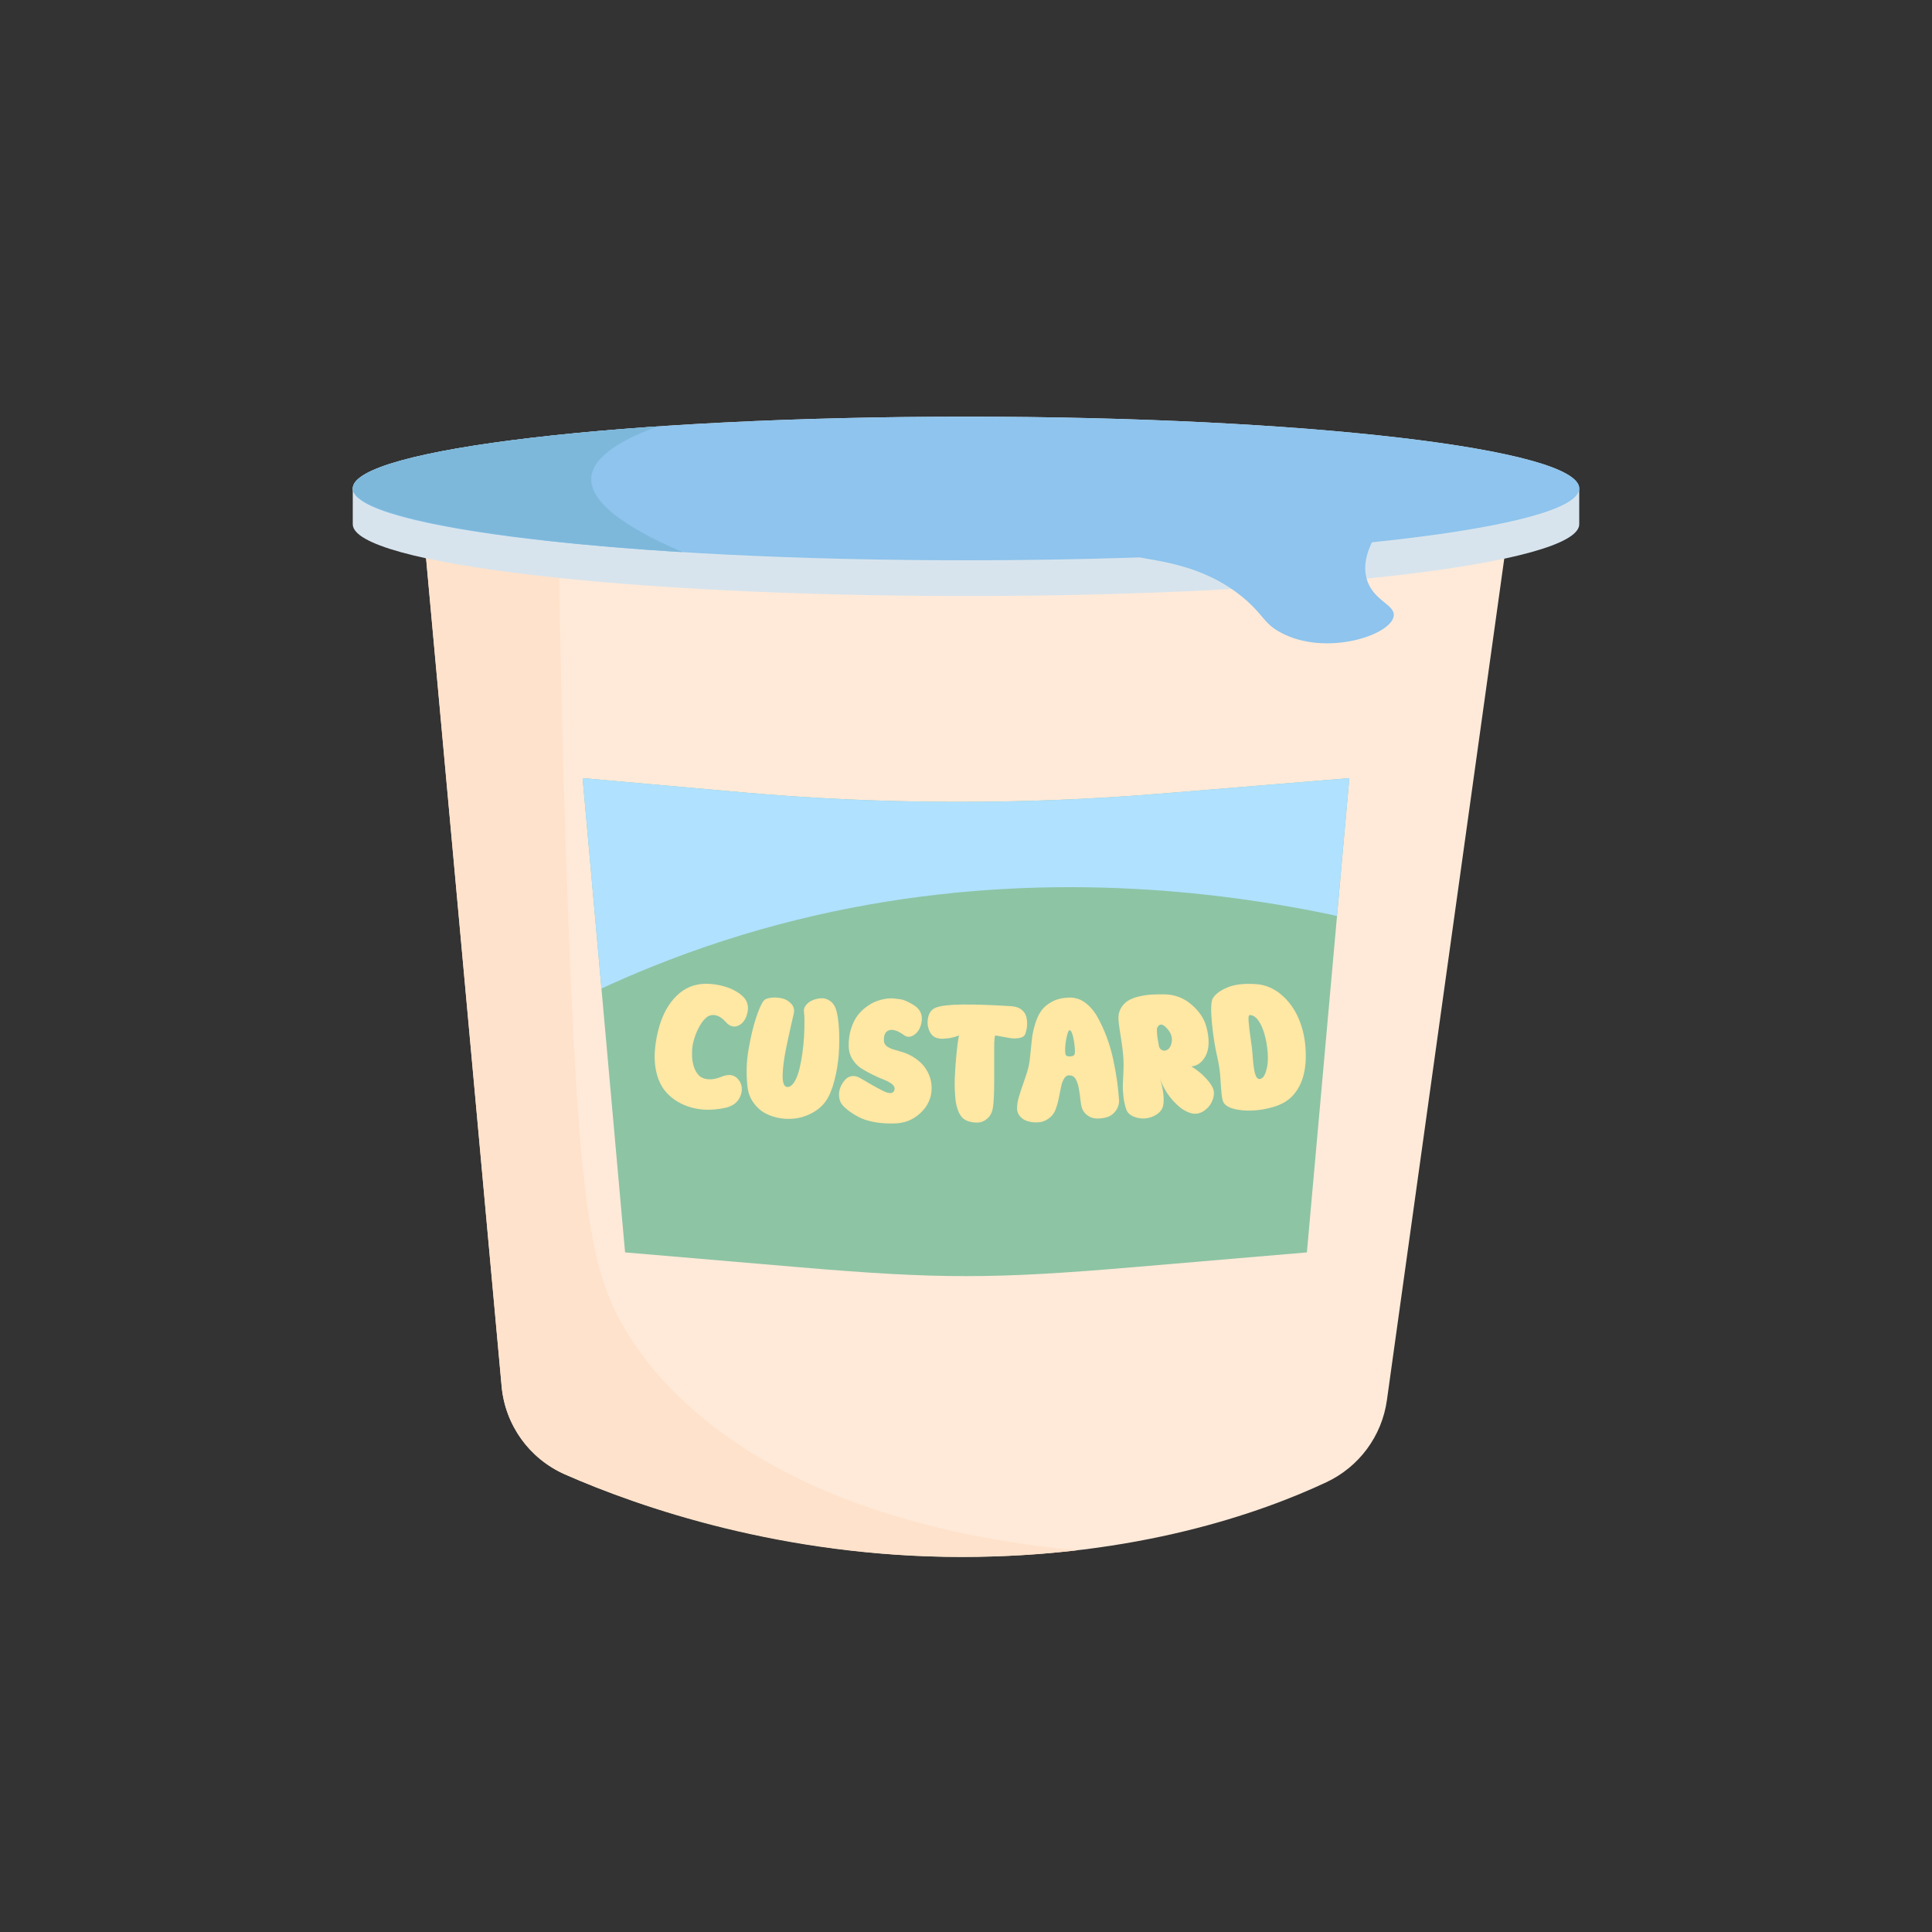 <?xml version="1.0" encoding="UTF-8"?>
<svg id="_Layer_" data-name="&amp;lt;Layer&amp;gt;" xmlns="http://www.w3.org/2000/svg" xmlns:xlink="http://www.w3.org/1999/xlink" viewBox="0 0 540 540">
  <rect x="0" y="0" width="540" height="540" fill="#333333" stroke="none"/>
  <defs>
    <style>
      .cls-1 {
        fill: #7db8db;
      }

      .cls-2 {
        fill: #ffe2cb;
      }

      .cls-3 {
        fill: #8ec4ed;
      }

      .cls-4 {
        fill: #8dc4a4;
      }

      .cls-5 {
        clip-path: url(#clippath-1);
      }

      .cls-6 {
        fill: #ffead9;
      }

      .cls-7 {
        fill: none;
      }

      .cls-8 {
        fill: #b0e1ff;
      }

      .cls-9 {
        fill: #d8e4ed;
      }

      .cls-10 {
        fill: #ffe7a4;
      }
    </style>
    <clipPath id="clippath-1">
      <path class="cls-7" d="M365.28,350.05l-48.72,4.15c-38.89,3.31-54.24,3.31-93.13,0l-48.72-4.15-11.87-132.56,44.33,3.94c38.94,3.46,78.1,3.59,117.06,.4l52.92-4.34-11.87,132.56Z"/>
    </clipPath>
  </defs>
  <g>
    <path class="cls-6" d="M387.64,391.38c-1.4,10.01-7.77,18.62-16.92,22.91-18.29,8.58-53.04,20.87-101.96,20.87s-89.88-13.84-110.82-23.06c-9.95-4.38-16.74-13.79-17.72-24.61l-22.58-247.47,303.99,7.6-33.99,243.75Z"/>
    <polygon class="cls-7" points="385.57 406.18 140.72 400.06 117.63 140.03 421.62 147.63 385.57 406.18"/>
    <path class="cls-2" d="M175.7,373.15c-10.58-16.91-13.98-34.29-17.2-125.87-1.47-41.77-2.16-77.87-2.48-106.29l-38.4-.96,22.58,247.47c.99,10.82,7.78,20.24,17.72,24.61,20.94,9.22,60.73,23.06,110.82,23.06,11.54,0,22.28-.69,32.21-1.85-89.2-8.48-117.8-48.25-125.26-60.17Z"/>
    <path class="cls-9" d="M441.4,136.53c0-11.08-76.74-20.07-171.4-20.07s-171.4,8.98-171.4,20.07v10c0,11.08,76.74,20.07,171.4,20.07s171.4-8.98,171.4-20.07v-10Z"/>
    <path class="cls-3" d="M441.4,136.53c0,11.08-76.74,20.07-171.4,20.07-94.66,0-171.4-8.98-171.4-20.07,0-11.08,76.74-20.07,171.4-20.07,94.66,0,171.4,8.98,171.4,20.07Z"/>
    <path class="cls-1" d="M165.27,133.54c.33-5.16,6.53-9.94,18.55-14.36-50.96,3.48-85.21,9.94-85.21,17.35s37.4,14.45,92.19,17.8c-17.42-7.49-25.92-14.42-25.52-20.79Z"/>
    <path class="cls-3" d="M316.88,154.88c.03,2.06,17.68,.62,31.62,13.05,4.8,4.28,4.9,6.41,9.44,8.86,12.63,6.82,31.01,.71,31.62-4.66,.37-3.2-5.79-4.2-7.55-10.26-1.49-5.12,1.13-10.55,4.25-14.92-54.46,3.45-69.4,6.03-69.38,7.93Z"/>
  </g>
  <path class="cls-4" d="M365.28,350.05l-48.72,4.15c-38.89,3.31-54.24,3.31-93.13,0l-48.72-4.15-11.87-132.56,44.33,3.94c38.94,3.46,78.1,3.59,117.06,.4l52.92-4.34-11.87,132.56Z"/>
  <g class="cls-5">
    <path class="cls-8" d="M89.79,328.3c21.25-19.19,51.7-41.65,92.17-58,109.95-44.42,212.5-10.87,244.41,1.04-2.42-21.75-4.83-43.5-7.25-65.24-103.56,.35-207.13,.69-310.69,1.04-6.21,40.39-12.43,80.78-18.64,121.17Z"/>
  </g>
  <g>
    <path class="cls-10" d="M201.67,300.94c2.14-.87,3.73-.53,4.81,.91,.93,1.24,1.14,2.7,.52,4.36-.67,1.82-2.1,2.95-4.23,3.42-2.11,.46-4.21,.65-6.26,.49-2.04-.16-3.97-.66-5.77-1.49-1.8-.83-3.34-1.98-4.61-3.43-1.27-1.45-2.18-3.33-2.71-5.65s-.58-4.94-.17-7.86c.69-4.82,2.1-8.63,4.2-11.45,2.1-2.82,4.6-4.49,7.49-5.04,2.02-.39,4.27-.29,6.76,.31,2.49,.6,4.46,1.61,5.92,2.98,1.33,1.25,1.75,2.88,1.22,4.87-.45,1.7-1.32,2.83-2.59,3.35-1.18,.48-2.3,.16-3.34-1s-2.04-1.81-3.02-1.96-1.81,.08-2.5,.68c-.69,.6-1.31,1.41-1.87,2.42-.56,1.01-.99,1.98-1.3,2.93-.3,.94-.54,1.8-.65,2.52-.15,1-.17,2.05-.13,3.05,.04,1,.23,1.98,.55,2.94,.32,.96,.79,1.73,1.4,2.33,.61,.6,1.46,.94,2.54,1.04s2.32-.14,3.72-.7Z"/>
    <path class="cls-10" d="M208.91,303.67c-.38-3.44-.29-6.92,.31-10.36,.6-3.44,1.28-6.33,2.05-8.67,.76-2.34,1.45-3.93,2.06-4.78,.35-.52,1.03-.84,2.06-.98,1.03-.13,2.06-.09,3.09,.14,1.03,.22,1.9,.71,2.63,1.47,.73,.76,.99,1.71,.76,2.77-.09,.41-.28,1.21-.55,2.39-.27,1.18-.53,2.36-.79,3.52-.27,1.17-.54,2.49-.84,3.96-.29,1.47-.52,2.82-.67,4.04-.16,1.22-.25,2.36-.27,3.42-.02,1.06,.09,1.87,.33,2.44,.24,.57,.64,.84,1.18,.78,.65-.07,1.25-.56,1.8-1.46,.55-.9,.99-2.04,1.34-3.41,.34-1.37,.63-2.87,.86-4.5,.23-1.62,.38-3.21,.47-4.75,.09-1.54,.13-2.92,.12-4.14,0-1.22-.05-2.11-.14-2.67-.11-.66,.07-1.3,.54-1.91,.47-.61,1.09-1.08,1.85-1.4,.76-.32,1.57-.5,2.42-.55s1.66,.18,2.43,.7c.77,.52,1.35,1.31,1.69,2.33,.45,1.34,.72,3.21,.86,5.54,.14,2.33,.11,4.73-.07,7.19-.19,2.46-.59,4.87-1.21,7.24-.62,2.37-1.39,4.25-2.3,5.6-.86,1.27-2.01,2.34-3.43,3.18-1.42,.84-2.9,1.41-4.44,1.7-1.54,.29-3.12,.31-4.74,.08-1.62-.23-3.09-.71-4.4-1.41-1.32-.71-2.44-1.72-3.36-3.03-.92-1.31-1.46-2.82-1.64-4.49Z"/>
    <path class="cls-10" d="M237.21,292.48c-.03-1.76,.18-3.37,.63-4.84,.45-1.47,1.04-2.69,1.76-3.68,.73-.98,1.57-1.82,2.52-2.52,.95-.7,1.88-1.22,2.79-1.57,.91-.35,1.81-.57,2.65-.71,.75-.12,1.53-.15,2.32-.08,.79,.08,1.43,.16,1.92,.24,.49,.08,.99,.25,1.52,.49,.53,.25,.93,.44,1.2,.6,.27,.16,.6,.35,.99,.59,1.79,1.16,2.48,2.82,2.02,4.97-.33,1.58-1.1,2.76-2.27,3.44-.92,.53-1.8,.5-2.58-.08-1.68-1.22-3.04-1.69-4.11-1.39-1.07,.3-1.6,1.32-1.51,2.98,.03,.61,.3,1.12,.78,1.49,.48,.38,1.13,.69,1.94,.93,.81,.24,1.66,.49,2.55,.75,.89,.26,1.86,.7,2.91,1.33,1.05,.63,1.98,1.41,2.8,2.34,1.3,1.56,2.06,3.28,2.28,5.16,.21,1.89-.06,3.62-.82,5.19s-1.95,2.92-3.56,4.05c-1.61,1.12-3.44,1.72-5.46,1.82-2.16,.11-4.19,0-6.04-.34-1.86-.34-3.39-.85-4.59-1.51-1.2-.66-2.14-1.27-2.83-1.81-.69-.54-1.25-1.07-1.65-1.58-.48-.6-.76-1.36-.84-2.24-.08-.88,.03-1.71,.33-2.49,.3-.78,.72-1.48,1.27-2.12,.54-.63,1.2-1,1.96-1.11,.76-.1,1.57,.09,2.42,.59,3.83,2.28,6.21,3.56,7.08,3.88,1.37,.51,2.17,.28,2.41-.64,.15-.54-.05-1.06-.6-1.53-.56-.47-1.31-.89-2.25-1.26-.95-.36-1.99-.82-3.13-1.38-1.14-.56-2.2-1.14-3.2-1.76-.99-.62-1.84-1.48-2.53-2.57-.69-1.09-1.05-2.31-1.07-3.64Z"/>
    <path class="cls-10" d="M268.06,289.43c-.1,.03-.22,.07-.37,.12-.15,.05-.48,.15-.99,.31-.52,.16-1,.26-1.44,.32-.45,.06-1,.11-1.67,.15-.66,.04-1.27-.08-1.73-.2-.84-.23-1.64-.88-2.14-2.09-.5-1.21-.59-2.47-.28-3.78s1.01-2.17,2.09-2.61c2.8-1.11,9.8-1.11,21.09-.42,1.24,.08,2.23,.42,2.96,1.02,.73,.6,1.18,1.33,1.34,2.19,.16,.86,.21,1.69,.12,2.5-.08,.81-.26,1.57-.55,2.2-.24,.52-.8,.86-1.64,1-.84,.14-1.69,.15-2.53,.01-.85-.14-1.71-.29-2.58-.46-.88-.17-1.38-.26-1.51-.26-.23,0-.35,1.28-.35,3.85,0,2.56,0,5.57,0,9.02,0,3.45-.12,5.96-.39,7.47-.22,1.23-.74,2.19-1.53,2.88-.79,.68-1.63,1.05-2.52,1.1-.89,.05-1.76-.05-2.6-.3-.84-.25-1.46-.62-1.87-1.06-.49-.52-.92-1.23-1.24-2.13-.32-.89-.53-1.79-.64-2.68-.11-.89-.18-2.01-.24-3.33-.07-1.68,.03-4.35,.34-7.98,.31-3.63,.59-5.91,.87-6.85Z"/>
    <path class="cls-10" d="M312.78,307.23c.07,1.2-.22,2.26-.87,3.17-.65,.92-1.47,1.53-2.47,1.84-1,.31-2.02,.44-3.07,.38-1.05-.06-1.98-.45-2.78-1.16-.8-.71-1.27-1.65-1.43-2.76-.04-.29-.11-.76-.19-1.4-.08-.65-.14-1.18-.2-1.6-.05-.42-.13-.92-.24-1.5-.11-.58-.23-1.06-.37-1.45s-.3-.76-.5-1.12c-.2-.37-.45-.63-.74-.8-.29-.17-.65-.26-1.05-.28-.6-.02-1.1,.31-1.48,.96s-.65,1.4-.81,2.24c-.16,.85-.37,1.93-.65,3.24-.28,1.31-.6,2.39-.94,3.24-.41,1.02-1.05,1.83-1.93,2.44-.87,.61-1.8,.95-2.78,1.02-.98,.07-1.92-.01-2.84-.25s-1.67-.68-2.26-1.32c-.59-.64-.89-1.38-.91-2.22-.02-1.04,.17-2.2,.56-3.49,.39-1.29,.87-2.74,1.45-4.36,.58-1.62,1.02-3.04,1.28-4.24,.16-.74,.3-1.89,.45-3.42,.15-1.53,.29-2.9,.43-4.12,.14-1.22,.43-2.57,.87-4.04,.44-1.47,1.01-2.7,1.7-3.69,.69-.99,1.7-1.85,3.03-2.57,1.33-.72,2.93-1.09,4.77-1.15,1.61-.05,3.12,.41,4.48,1.41,1.37,1.01,2.53,2.37,3.49,4.09,.96,1.72,1.82,3.6,2.58,5.64,.76,2.04,1.37,4.17,1.84,6.4,.46,2.23,.82,4.24,1.06,6.03,.24,1.79,.4,3.4,.49,4.82Zm-12.38-12.72c.1-.56,.06-1.8-.25-3.64-.31-1.84-.69-2.81-1.16-2.92-.27-.05-.53,.5-.8,1.66-.27,1.16-.43,2.28-.47,3.35-.04,1.07,.04,1.82,.25,2.03,.25,.25,.82,.33,1.44,.26,.61-.07,.93-.35,1-.75Z"/>
    <path class="cls-10" d="M332.96,298.05c.07,.03,.14,.07,.21,.13,.07,.06,.24,.17,.51,.34,.27,.17,.54,.36,.81,.56,.27,.2,.59,.46,.96,.76,.37,.31,.73,.64,1.09,1,.36,.36,.73,.76,1.11,1.21,.38,.45,.72,.92,1.01,1.42,.68,1.04,.82,2.25,.39,3.63s-1.25,2.49-2.46,3.34c-1.21,.85-2.49,1.06-3.79,.67-1.36-.41-2.72-1.23-4.01-2.51-1.29-1.27-2.3-2.54-3.03-3.8-.73-1.26-1.25-2.41-1.57-3.46,.96,3.18,1.28,5.69,.94,7.54-.19,1.06-.79,1.92-1.79,2.58-1,.66-2.08,1.04-3.22,1.14-1.15,.1-2.25-.08-3.31-.53-1.06-.45-1.74-1.13-2.03-2.02-.37-1.11-.64-2.31-.78-3.58-.15-1.27-.2-2.4-.16-3.38,.04-.98,.1-2.17,.16-3.57,.06-1.4,.06-2.58,0-3.51-.08-1.47-.29-3.44-.69-5.86-.4-2.41-.63-4.14-.69-5.17-.08-1.23,.15-2.29,.67-3.18,.52-.89,1.19-1.59,2-2.1,.82-.51,1.83-.9,3.03-1.18,1.2-.28,2.37-.46,3.49-.53,1.12-.07,2.34-.09,3.65-.07,2.84,.05,5.32,.97,7.42,2.74,2.11,1.77,3.56,3.8,4.21,6.02,.54,1.84,.76,3.51,.72,4.92-.04,1.41-.32,2.58-.83,3.53-.51,.95-1.12,1.67-1.82,2.15-.7,.49-1.43,.75-2.21,.79Zm-5.51-6.55c.37-1.61-.23-3.14-1.77-4.54-.93-.84-1.65-.78-2.17,.17-.09,.14-.14,.35-.15,.65-.01,.29,0,.59,.02,.9,.02,.31,.06,.67,.11,1.09,.05,.42,.1,.77,.16,1.04,.05,.27,.11,.58,.17,.94,.06,.35,.09,.56,.1,.63,.11,.51,.4,.89,.87,1.13,.47,.24,.98,.2,1.52-.12,.54-.32,.93-.95,1.15-1.88Z"/>
    <path class="cls-10" d="M342.17,308.44c-.36-.45-.6-1.32-.73-2.59s-.24-2.75-.33-4.44c-.09-1.69-.37-3.77-.91-6.12-.58-2.48-1.12-5.65-1.47-9.41-.35-3.76-.26-6.06,.28-6.9,.76-1.19,2.13-2.19,4.11-3.01,1.97-.82,4.65-1.14,7.97-.91,2.57,.18,4.9,1.16,6.95,2.88,2.05,1.72,3.66,3.88,4.82,6.48,1.15,2.6,1.83,5.46,2.04,8.53,.42,6-.85,10.59-3.93,13.65-1.44,1.44-3.53,2.48-6.28,3.13s-5.34,.84-7.75,.57c-2.42-.27-4-.9-4.76-1.86Zm7.04-24.68c-.23,.03-.3,.63-.21,1.81,.09,1.18,.28,2.76,.56,4.73,.29,1.98,.45,3.29,.49,3.93,.1,1.61,.24,3.14,.46,4.55,.22,1.41,.55,2.29,1,2.62,.41,.31,.88,.25,1.39-.19,.51-.44,.92-1.4,1.23-2.87,.31-1.48,.33-3.29,.06-5.45-.23-1.87-.61-3.51-1.12-4.94-.51-1.42-1.11-2.5-1.78-3.24-.67-.73-1.37-1.06-2.09-.97Z"/>
  </g>
</svg>